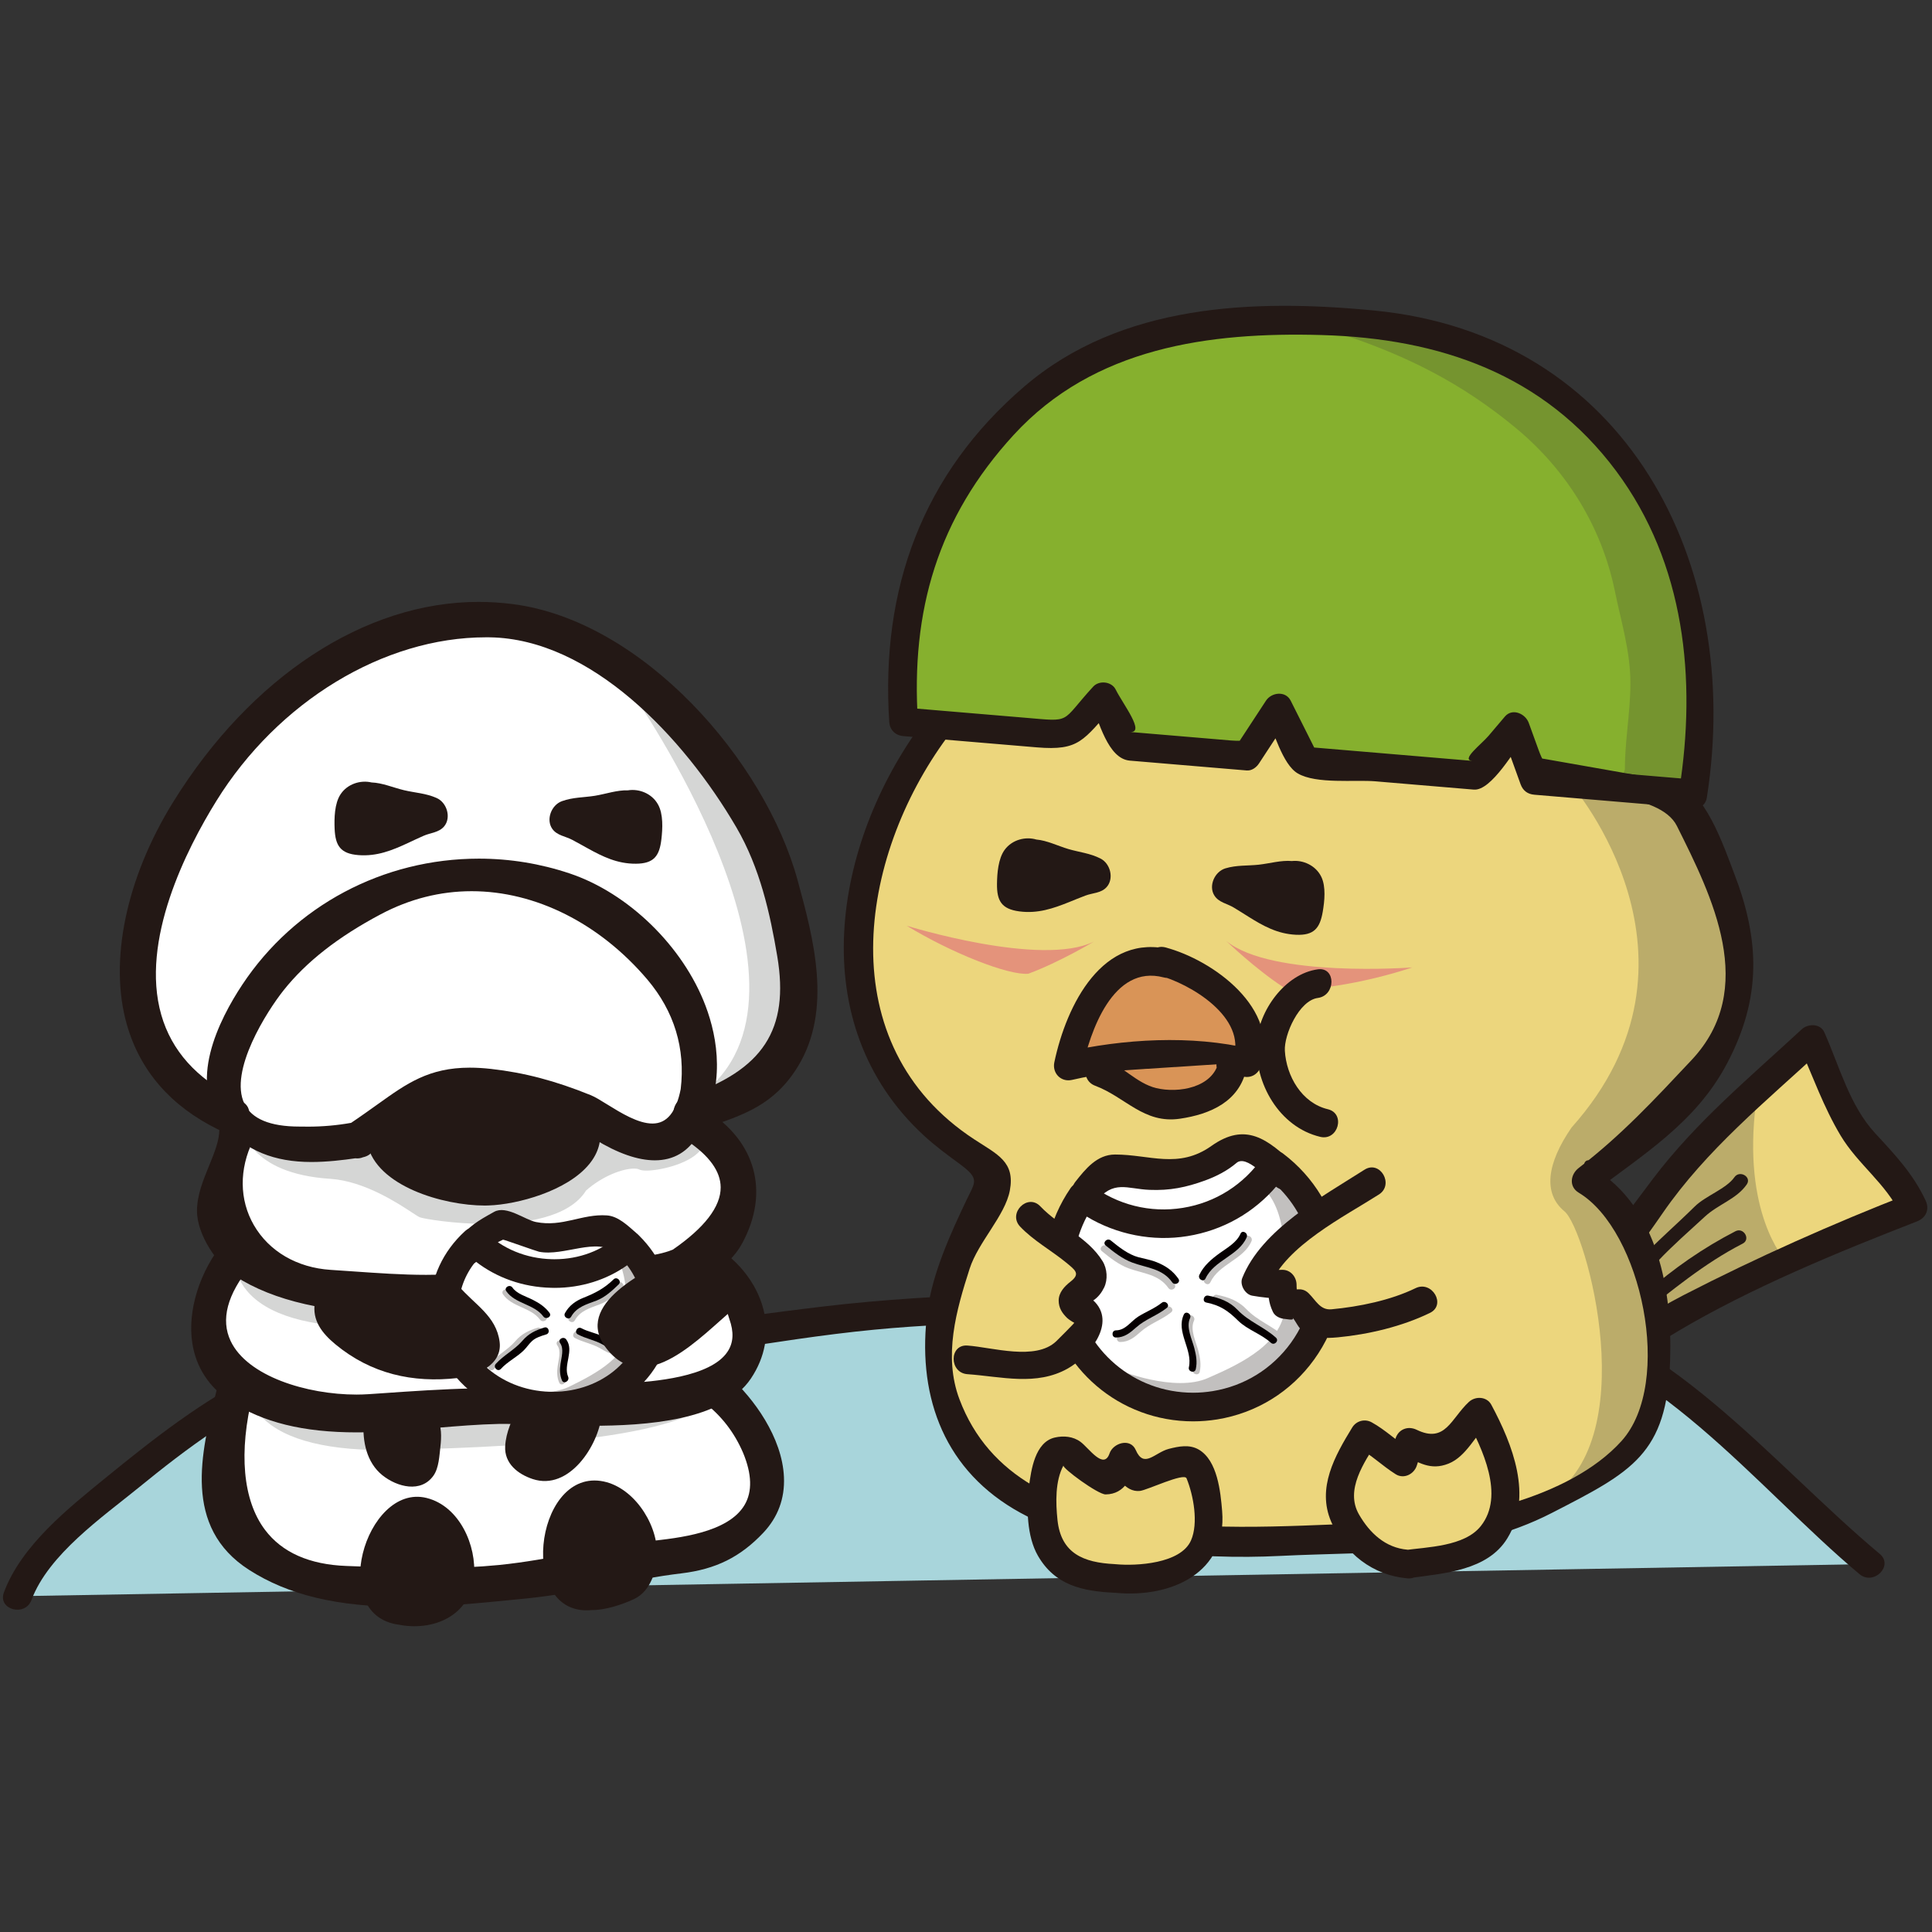 <?xml version="1.0" encoding="utf-8"?>
<!-- Generator: Adobe Illustrator 16.0.0, SVG Export Plug-In . SVG Version: 6.00 Build 0)  -->
<!DOCTYPE svg PUBLIC "-//W3C//DTD SVG 1.1//EN" "http://www.w3.org/Graphics/SVG/1.1/DTD/svg11.dtd">
<svg version="1.1" id="圖層_1" xmlns="http://www.w3.org/2000/svg" xmlns:xlink="http://www.w3.org/1999/xlink" x="0px" y="0px"
	 width="100px" height="100px" viewBox="0 0 100 100" enable-background="new 0 0 100 100" xml:space="preserve">
<rect x="0" y="0" width="100" height="100" fill="#333333" stroke="none"/>
<g>
	<g>
		<path fill="#A8D5DB" d="M0.917,82.618c0.865-3.086,12.102-11.492,15.066-11.74c2.593-0.244,5.186-0.492,7.779-0.615
			c5.558-0.123,10.743-0.369,16.177-1.48c5.433-0.99,10.374-0.99,16.054-1.113c7.904-0.369,16.054-0.988,23.834,0.617
			c5.063,0.988,12.868,9.334,16.943,12.668"/>
		<path fill="#231815" d="M1.631,82.813c0.876-2.354,3.675-4.291,5.545-5.814c2.457-2.002,5.272-4.143,8.278-5.242
			c3.967-1.447,9.584-0.742,13.764-0.945c5.419-0.26,10.654-1.471,16.036-1.988c4.957-0.479,9.972-0.375,14.944-0.619
			c6.038-0.293,12.064-0.406,18.056,0.537c7.285,1.145,12.618,8.24,17.994,12.736c0.728,0.609,1.781-0.434,1.048-1.047
			c-5.68-4.752-11.027-11.676-18.648-13.119c-5.591-1.059-11.384-0.885-17.042-0.654c-6.319,0.26-12.698,0.221-18.983,0.965
			c-5.871,0.697-11.542,1.684-17.477,1.867c-3.803,0.115-8.207-0.156-11.712,1.537c-2.88,1.393-5.491,3.447-7.96,5.459
			c-1.941,1.582-4.365,3.504-5.271,5.936C-0.131,83.319,1.302,83.704,1.631,82.813L1.631,82.813z"/>
	</g>
	<g>
		<g>
			<path fill="#ECD67D" d="M78.814,70.653l0.057-0.166c1.893-2.305,4.008-4.445,5.792-6.974c1.729-2.64,3.732-4.726,5.955-6.919
				c0.557-0.549,1.165-0.988,1.611-1.479c0.499-0.384,1.111-0.821,1.556-1.317c0.707,1.442,1.192,3.267,2.123,4.601
				c0.93,1.33,2.635,2.559,3.119,4.105c-0.22,0.109-1.051,0.381-1.384,0.543c-0.887,0.438-1.716,0.707-2.604,1.145
				c-1.329,0.652-2.771,1.361-4.264,1.959c-1.387,0.543-2.938,1.303-4.323,2.125c-0.776,0.381-1.443,0.984-2.274,1.531
				c-0.609,0.438-1.442,0.709-2.107,1.311c-0.722,0.492-1.443,0.984-2.222,1.641c-0.389,0.33-1.276,1.041-1.497,1.15"/>
		</g>
		<path fill="#BBAC6A" d="M90.894,57.05c0.754-2.235-1.446,2.307-7.457,7.263c-1.597,1.434-0.73,3.452-0.736,3.731
			c-0.007,0.646-0.117,3.049,1.133,2.369c1.246-0.684,4.858-2.641,5.616-3.336c0.76-0.695,2.927-1.881,2.927-1.881
			S90.149,62.792,90.894,57.05z"/>
		<path fill="#231815" d="M79.53,70.851c0.429-1.238,2.363-2.738,3.225-3.732c1.195-1.379,2.271-2.828,3.306-4.33
			c2.263-3.283,5.355-5.788,8.247-8.466c-0.386-0.05-0.774-0.1-1.162-0.149c0.697,1.566,1.242,3.127,2.123,4.601
			c0.898,1.501,2.354,2.482,3.119,4.105c0.148-0.363,0.295-0.727,0.442-1.089c-3.956,1.539-7.914,3.302-11.687,5.244
			c-3.309,1.707-6.116,4.146-9.165,6.236c-0.783,0.535-0.043,1.82,0.747,1.279c2.723-1.863,5.255-3.947,8.102-5.633
			c3.804-2.258,8.27-4.093,12.397-5.697c0.471-0.184,0.661-0.625,0.442-1.09c-0.651-1.379-1.571-2.352-2.601-3.465
			c-1.337-1.448-1.854-3.474-2.642-5.241c-0.203-0.455-0.846-0.445-1.164-0.149c-2.677,2.479-5.467,4.789-7.69,7.723
			c-1.547,2.045-3.027,4.109-4.71,6.051c-0.873,1.006-2.315,2.127-2.759,3.41C77.786,71.362,79.22,71.747,79.53,70.851L79.53,70.851
			z"/>
		<path fill="#231815" d="M89.771,60.935c-0.411,0.592-1.497,0.965-2.051,1.513c-0.955,0.944-1.972,1.813-2.892,2.796
			c-1.639,1.75-3.389,3.557-4.846,5.455c-0.29,0.379,0.354,0.75,0.641,0.375c1.551-2.021,3.444-3.934,5.187-5.796
			c0.764-0.813,1.614-1.55,2.435-2.307c0.695-0.642,1.639-0.905,2.165-1.662C90.684,60.915,90.042,60.544,89.771,60.935
			L89.771,60.935z"/>
		<path fill="#231815" d="M89.828,63.728c-1.665,0.857-3.197,1.922-4.604,3.16c-0.764,0.67-1.602,1.244-2.353,1.932
			c-0.749,0.689-1.434,1.563-2.223,2.195c-0.373,0.297,0.154,0.818,0.523,0.523c1.263-1.01,2.297-2.33,3.598-3.352
			c1.767-1.387,3.426-2.786,5.434-3.818C90.627,64.149,90.253,63.509,89.828,63.728L89.828,63.728z"/>
	</g>
	<path id="身-上色_70_" fill="#ECD67D" d="M49.258,36.368c0,0-2.825,4.781-3.408,6.775c-0.584,1.995-1.638,7.81-0.843,9.99
		c0.793,2.182,6.403,7.303,6.18,7.748c-0.223,0.445-1.865,4.49-1.92,5.137s-2.378,9.465,3.681,11.465
		c6.061,1.998,11.175,1.963,12.098,2.043c0.923,0.076,11.291-0.537,12.915-1.051c1.623-0.514,7.147-3.209,7.242-4.316
		c0.094-1.105,1.916-9.504-3.172-13.094c0,0,6.719-4.73,7.214-7.292c0.494-2.561,1.076-7.265-2.364-12.752
		c-4.425-4.829-5.318-4.161-10.562-5.904c-5.245-1.744-20.365-3.204-23.258-1.961C50.166,34.399,49.258,36.368,49.258,36.368z"/>
	<path fill="#BBAC6A" d="M81.351,40.637c0,0,7.793,8.994-0.008,17.724c-1.271,1.845-1.496,3.406-0.366,4.338
		s4.216,12.059-1.016,14.967c0,0,10.002-2.498,4.938-14.078c-2.143-2.971-2.28-2.734-2.28-2.734s13.282-9.028,4.105-19.629
		C83.637,41.08,81.351,40.637,81.351,40.637z"/>
	<g id="頭_293_">
		<path fill="#86B02E" d="M87.63,41.084c0.039-0.462,0.163-0.822,0.202-1.284c0.748-4.492,0.102-8.915-1.964-13.085
			c-2.135-4.456-5.839-7.927-10.751-9.179c-2.186-0.556-4.483-0.843-6.707-0.936c-2.315-0.104-4.738-0.03-6.999,0.338
			c-5.193,0.957-9.449,4.036-12.155,8.548c-1.186,1.945-2.119,4.189-2.406,6.49c-0.333,1.738-0.21,3.607-0.081,5.384l8.49,0.715
			l1.842-2.013l1.273,2.556l6.152,0.519l1.636-2.497l1.38,2.751l8.736,0.736l2.133-2.515l1.005,2.78L87.63,41.084z"/>
	</g>
	<path fill="#75942F" d="M72.289,18.193c3.558,0.944,6.556,2.99,9.187,5.57c2.175,2.132,2.934,5.007,3.631,7.862
		c0.734,3.002,0.255,5.626,0.35,8.642c0.343-0.29,0.685-0.578,1.027-0.869c-0.038-0.003-0.079-0.007-0.118-0.01
		c-1.224-0.103-1.384,1.794-0.16,1.898c0.039,0.002,0.079,0.006,0.119,0.01c0.472,0.039,1.044-0.349,1.027-0.87
		c-0.101-3.222,0.433-5.955-0.375-9.15c-0.712-2.832-1.453-5.327-3.169-7.745c-2.45-3.449-6.851-6.062-10.86-7.125
		C71.771,16.093,71.104,17.877,72.289,18.193L72.289,18.193z"/>
	<path fill="#75942F" d="M69.395,17.281c3.402,1.121,6.239,2.537,9.042,4.854c2.625,2.167,4.456,5.104,5.146,8.448
		c0.328,1.608,0.803,3.106,0.807,4.769c0.002,1.609-0.332,3.185-0.281,4.8c0.257-0.215,0.512-0.433,0.771-0.649
		c-0.041-0.003-0.079-0.008-0.118-0.01c-0.918-0.077-1.039,1.345-0.121,1.421c0.039,0.002,0.079,0.007,0.119,0.01
		c0.354,0.031,0.782-0.26,0.771-0.651c-0.05-1.612,0.186-3.194,0.281-4.801c0.104-1.746-0.431-3.469-0.827-5.149
		c-0.687-2.906-1.963-5.58-4.014-7.783c-3.072-3.296-6.922-4.975-11.108-6.351C68.986,15.899,68.52,16.995,69.395,17.281
		L69.395,17.281z"/>
	<path fill="#231815" d="M88.346,41.281c1.91-12.149-4.184-23.955-17.244-25.211c-6.231-0.601-13.085-0.348-18.084,3.936
		c-5.286,4.527-7.439,10.498-6.991,17.355c0.029,0.431,0.319,0.707,0.743,0.741c2.295,0.193,4.592,0.387,6.889,0.581
		c2.233,0.188,2.394-0.375,3.969-2.095c-0.388-0.051-0.776-0.1-1.164-0.15c0.43,0.863,0.86,2.834,2.015,2.932
		c2.017,0.17,4.033,0.34,6.05,0.509c0.264,0.023,0.504-0.16,0.639-0.367c0.546-0.832,1.092-1.665,1.636-2.497
		c-0.425,0-0.853,0-1.279,0c0.4,0.799,0.844,2.547,1.646,3.017c0.962,0.564,2.956,0.319,4.019,0.409
		c1.697,0.143,3.395,0.286,5.093,0.429c0.923,0.079,2.148-2.134,2.655-2.732c-0.412-0.108-0.825-0.218-1.237-0.327
		c0.335,0.927,0.67,1.854,1.004,2.78c0.122,0.335,0.362,0.515,0.716,0.544c2.737,0.231,5.476,0.461,8.213,0.692
		c0.953,0.081,0.944-1.402,0-1.482c-1.954-0.164-3.911-0.329-5.865-0.494c-0.755-0.063-1.512-0.126-2.266-0.19
		c0.853,0.072,0.533,0.265,0.13-0.853c-0.168-0.463-0.336-0.927-0.504-1.39c-0.172-0.478-0.849-0.787-1.238-0.327
		c-0.28,0.33-0.559,0.66-0.839,0.99c-0.382,0.452-1.456,1.25-0.849,1.301c-1.428-0.121-2.857-0.241-4.288-0.362
		c-1.356-0.114-2.714-0.229-4.069-0.343c-0.392-0.057-0.305,0.006,0.264,0.189c-0.155-0.31-0.311-0.621-0.466-0.931
		c-0.28-0.556-0.559-1.112-0.838-1.668c-0.263-0.525-0.994-0.435-1.279,0c-0.515,0.787-1.029,1.573-1.544,2.357
		c0.299-0.456,0.606-0.223-0.283-0.298c-0.631-0.054-1.26-0.106-1.89-0.16c-1.109-0.093-2.218-0.187-3.328-0.28
		c0.824,0.069-0.356-1.437-0.735-2.197c-0.209-0.419-0.854-0.487-1.163-0.15c-1.731,1.89-1.056,1.818-3.521,1.611
		c-2.097-0.177-4.194-0.354-6.289-0.53c0.247,0.248,0.493,0.494,0.739,0.741c-0.375-5.747,1.021-10.559,4.955-14.85
		c4.161-4.536,10.12-5.333,15.946-5.169c6.106,0.173,11.504,2.029,15.233,7.031c3.573,4.796,4.172,10.795,3.271,16.515
		C86.769,41.822,88.197,42.223,88.346,41.281z"/>
	<path fill="#231815" d="M47.756,37.402c-4.638,6.276-6.216,15.585,0.06,21.369c0.623,0.574,1.188,0.98,1.868,1.482
		c1.042,0.771,0.795,0.912,0.347,1.852c-0.832,1.746-1.764,3.799-2.02,5.715c-0.56,4.211,0.708,8.039,4.446,10.275
		c3.697,2.213,9.601,2.652,13.796,2.439c4.89-0.244,9.611,0.072,14.081-2.23c4.139-2.127,5.948-3.033,6.11-7.859
		c0.122-3.582-0.598-7.957-3.979-9.992c0,0.426,0,0.854,0,1.28c2.574-1.977,5.297-3.61,6.92-6.676
		c1.816-3.429,1.702-6.428,0.355-9.901c-0.483-1.249-1.527-4.419-3.161-4.707c-2.221-0.39-4.444-0.782-6.666-1.173
		c-0.933-0.164-1.333,1.264-0.394,1.43c2.1,0.369,6.391,0.27,7.277,2.045c1.829,3.66,4.22,8.435,0.758,12.118
		c-1.922,2.045-3.62,3.881-5.839,5.584c-0.43,0.33-0.521,0.967,0,1.28c3.254,1.957,4.928,9.845,2.215,12.853
		c-2.707,2.998-8.334,4.158-12.111,4.225c-6.984,0.121-19.093,1.771-22.159-6.389c-0.841-2.236-0.163-4.607,0.529-6.755
		c0.446-1.384,1.833-2.738,2.081-4.048c0.278-1.49-0.639-1.858-1.84-2.645c-7.479-4.894-6.018-14.568-1.397-20.824
		C49.604,37.38,48.316,36.643,47.756,37.402L47.756,37.402z"/>
	<g>
		<g>
			<path fill="#D99457" d="M60.429,49.876l-0.045-0.011c-0.27-0.068-0.483-0.168-0.753-0.236c-0.37-0.044-0.741,0.102-1.056,0.214
				c-0.798,0.326-1.336,0.957-1.796,1.651c-0.383,0.574-0.729,1.204-0.986,1.855c-0.124,0.303-0.203,0.617-0.281,0.933
				c-0.067,0.269-0.202,0.617-0.225,0.898c0.438-0.035,0.842-0.314,1.279-0.349c0.394-0.046,0.821-0.035,1.203-0.035
				c0.821-0.033,1.605-0.124,2.426-0.159c0.764,0,1.572,0.012,2.371,0.066c0.649,0.066,1.357,0.1,1.977,0.303
				c0.313-0.494,0.09-1.314-0.07-1.831c-0.247-0.729-0.774-1.291-1.313-1.808c-0.507-0.459-0.967-0.717-1.572-0.965
				c-0.259-0.111-0.462-0.258-0.709-0.416c-0.214-0.101-0.482-0.167-0.753-0.235l0.046,0.012"/>
			<path fill="#231815" d="M60.625,49.163c-3.548-0.931-5.427,2.851-6.053,5.821c-0.117,0.563,0.342,1.041,0.912,0.912
				c2.746-0.629,6.082-0.838,8.861-0.174c0.412,0.098,0.778-0.126,0.912-0.518c1.012-2.979-2.444-5.505-4.937-6.166
				c-0.13,0.476-0.263,0.952-0.394,1.429c0.017,0.004,0.03,0.007,0.047,0.011c0.926,0.236,1.319-1.194,0.393-1.429
				c-0.016-0.005-0.03-0.008-0.046-0.012c-0.927-0.235-1.317,1.184-0.394,1.429c1.696,0.449,4.63,2.2,3.902,4.342
				c0.303-0.172,0.606-0.345,0.911-0.517c-3.068-0.734-6.612-0.521-9.651,0.173c0.304,0.305,0.607,0.608,0.911,0.912
				c0.418-1.981,1.602-5.476,4.23-4.786C61.156,50.834,61.549,49.405,60.625,49.163L60.625,49.163z"/>
		</g>
		<g>
			<path fill="#D99457" d="M56.882,55.483c0.54,0.135,0.967,0.526,1.417,0.828c0.594,0.484,1.325,0.81,2.123,0.865
				c0.785,0.102,1.438-0.215,2.178-0.506c0.384-0.192,0.753-0.338,0.943-0.721c0.113-0.258,0.224-0.516,0.247-0.797
				c-0.047-0.012-0.09-0.021-0.09-0.021c0.011-0.045,0.011-0.045,0.022-0.091"/>
			<path fill="#231815" d="M56.685,56.198c1.566,0.584,2.521,1.984,4.392,1.706c1.589-0.235,3.063-0.895,3.43-2.554
				c0.083-0.385-0.111-0.813-0.52-0.912c-0.029-0.007-0.059-0.014-0.09-0.021c0.173,0.305,0.346,0.607,0.519,0.911
				c0.007-0.029,0.014-0.06,0.021-0.089c0.232-0.928-1.196-1.321-1.428-0.395c-0.007,0.029-0.016,0.061-0.023,0.09
				c-0.097,0.382,0.118,0.814,0.518,0.912c0.029,0.006,0.06,0.014,0.091,0.021c-0.173-0.305-0.346-0.608-0.519-0.912
				c-0.295,1.34-2.075,1.643-3.229,1.365c-1.021-0.246-1.777-1.184-2.767-1.553C56.183,54.434,55.799,55.866,56.685,56.198
				L56.685,56.198z"/>
		</g>
		<path fill="#E4937B" d="M46.932,47.916c0,0,6.974,2.168,9.691,0.818c0,0-1.763,1.06-3.395,1.666
			C52.198,50.498,49.23,49.318,46.932,47.916z"/>
		<path fill="#E4937B" d="M73.1,50.073c0,0-7.283,0.555-9.629-1.369c0,0,1.48,1.427,2.937,2.381
			C67.39,51.411,70.546,50.925,73.1,50.073z"/>
		<g>
			<path fill="#231815" d="M55.339,46.691c-0.822,0.329-1.625,0.61-2.581,0.482c-0.921-0.122-1.164-0.549-1.154-1.425
				c0.007-0.545,0.062-1.301,0.396-1.76c0.39-0.533,1.086-0.698,1.639-0.534c0.564,0.051,1.106,0.327,1.659,0.492
				c0.555,0.164,1.118,0.214,1.662,0.491c0.526,0.268,0.709,1.056,0.313,1.486c-0.287,0.311-0.716,0.291-1.093,0.433
				C55.895,46.463,55.614,46.58,55.339,46.691z"/>
		</g>
		<g>
			<path fill="#231815" d="M64.624,47.451c0.75,0.469,1.492,0.887,2.454,0.932c0.928,0.043,1.242-0.334,1.388-1.198
				c0.091-0.538,0.172-1.291-0.076-1.802c-0.289-0.593-0.946-0.878-1.519-0.816c-0.563-0.049-1.146,0.126-1.722,0.19
				c-0.571,0.062-1.137,0.013-1.719,0.188c-0.567,0.171-0.887,0.915-0.574,1.407c0.227,0.359,0.654,0.414,0.999,0.621
				C64.118,47.129,64.371,47.294,64.624,47.451z"/>
		</g>
	</g>
	<g>
		<path fill="#ECD67D" d="M57.69,81.7c-1.611-0.061-2.916-0.246-3.505-1.984c-0.419-1.137-0.449-5.986,1.609-4.271
			c1.025,0.896,1.729,2.131,2.352-0.02c0.654,1.816,1.41,0.703,2.545,0.285c1.363-0.471,1.427,0.486,1.693,1.686
			c0.466,2.316,0.071,3.531-2.402,4.131c-0.675,0.164-1.496,0.314-2.22,0.18"/>
		<path fill="#231815" d="M57.69,80.958c-1.605-0.078-2.773-0.549-2.955-2.287c-0.093-0.891-0.125-2.01,0.309-2.818
			c-0.071,0.135,1.782,1.5,2.182,1.498c1.011-0.012,1.351-0.895,1.635-1.729c-0.452,0.059-0.902,0.117-1.354,0.176
			c0.242,0.563,0.719,1.453,1.492,1.373c0.371-0.037,2.29-0.963,2.417-0.652c0.359,0.883,0.623,2.318,0.23,3.213
			c-0.531,1.211-2.843,1.33-3.884,1.232c-0.95-0.088-0.942,1.396,0,1.482c2.876,0.268,5.762-1.049,5.496-4.23
			c-0.083-0.994-0.237-2.615-1.208-3.184c-0.488-0.285-1.046-0.168-1.557-0.037c-0.727,0.191-1.283,1.039-1.708,0.055
			c-0.278-0.639-1.17-0.361-1.354,0.176c-0.301,0.883-1.073-0.279-1.501-0.594c-0.385-0.287-0.882-0.328-1.333-0.225
			c-1.027,0.236-1.229,1.689-1.336,2.527c-0.138,1.104-0.114,2.596,0.462,3.592c0.885,1.533,2.302,1.834,3.967,1.916
			C58.646,82.489,58.642,81.005,57.69,80.958L57.69,80.958z"/>
	</g>
	<g>
		<path fill="#ECD67D" d="M72.854,80.954c-1.427,0.002-2.867-1.297-3.316-2.574c-0.547-1.594,0.301-2.822,1.092-4.119
			c0.717,0.307,1.275,1.035,1.988,1.408c0.093-0.367,0.241-0.664,0.334-1.029c0.779,0.314,1.106,0.838,1.825,0.402
			c0.717-0.436,1.114-1.455,1.776-1.957c1.505,2.73,2.441,6.324-0.995,7.395C75.235,80.628,72.854,80.954,72.854,80.954z"/>
		<path fill="#231815" d="M72.854,80.212c-1.149-0.098-1.96-0.865-2.512-1.822c-0.74-1.283,0.279-2.699,0.927-3.756
			c-0.338,0.088-0.677,0.176-1.014,0.266c0.714,0.396,1.296,0.973,1.986,1.406c0.424,0.266,0.946-0.002,1.09-0.441
			c0.111-0.342,0.223-0.686,0.335-1.027c-0.363,0.148-0.728,0.297-1.089,0.443c0.85,0.412,1.451,0.852,2.396,0.477
			c0.933-0.369,1.406-1.5,2.103-2.146c-0.387-0.051-0.774-0.1-1.162-0.15c0.806,1.504,1.989,3.951,0.731,5.529
			c-0.843,1.059-2.761,1.08-3.989,1.25c-0.941,0.129-0.539,1.559,0.396,1.428c1.714-0.236,3.944-0.385,4.962-2.037
			c1.346-2.186,0.277-4.865-0.822-6.92c-0.231-0.434-0.825-0.461-1.163-0.148c-0.925,0.857-1.214,2.164-2.703,1.441
			c-0.442-0.215-0.932-0.037-1.09,0.441c-0.111,0.342-0.223,0.684-0.333,1.025c0.361-0.148,0.726-0.295,1.087-0.441
			c-0.695-0.439-1.267-1.01-1.986-1.408c-0.36-0.201-0.8-0.084-1.014,0.266c-0.897,1.467-1.838,3.123-1.091,4.869
			c0.707,1.652,2.157,2.783,3.955,2.939C73.807,81.776,73.798,80.294,72.854,80.212z"/>
	</g>
	<g>
		<path fill="#ECD67D" d="M68.211,50.913c-0.928-0.016-1.919,1.449-2.237,2.29c-0.479,1.262-0.111,2.78,0.795,3.785
			c0.457,0.473,1.088,1.084,1.764,1.141"/>
		<path fill="#231815" d="M68.211,50.172c-1.693,0.228-3.073,2.148-3.166,3.813c-0.116,2.082,1.164,4.35,3.29,4.858
			c0.93,0.223,1.323-1.207,0.395-1.429c-1.354-0.324-2.151-1.722-2.226-3.027c-0.047-0.834,0.741-2.604,1.707-2.733
			C69.145,51.528,69.156,50.045,68.211,50.172L68.211,50.172z"/>
	</g>
	<path fill="#FFFFFF" d="M57.763,60.938c0,0-2.316,0.741-0.673,1.343c1.645,0.603,1.112,0.881,3.033,0.718
		c1.922-0.162,5.164-0.486,5.257-1.25s0.37-1.689,0-1.76C65.009,59.92,57.763,60.938,57.763,60.938z"/>
	<path fill="#FFFFFF" d="M61.343,63.25c-1.961,0.319-3.858-0.219-5.323-1.33c-0.978,1.427-1.434,3.212-1.135,5.05
		c0.617,3.801,4.196,6.383,7.997,5.768c3.801-0.617,6.381-4.199,5.766-7.998c-0.3-1.841-1.296-3.391-2.674-4.435
		C64.933,61.823,63.304,62.933,61.343,63.25z"/>
	<path fill="#C2C0BF" d="M57.856,70.896c0,0,2.954,1.221,4.699,0.416c1.774-0.77,3.908-1.822,3.968-3.783
		c-0.124-1.371,0.374-4.512-1.11-6.014c0.583-0.854,1.482-0.9,1.734-0.33c0.253,0.57,1.164,5.189,1.164,5.867
		c0,0.68-0.206,3.426-1.06,3.844c-0.853,0.416-4.694,2.387-5.629,2.189C60.688,72.886,57.856,70.896,57.856,70.896z"/>
	<path fill="#231815" d="M61.758,73.569c-3.797,0-6.996-2.725-7.605-6.48c-0.317-1.957,0.128-3.941,1.256-5.587
		c0.113-0.167,0.292-0.28,0.492-0.313c0.2-0.029,0.405,0.02,0.566,0.141c1.362,1.035,3.072,1.463,4.757,1.189
		c1.694-0.273,3.164-1.209,4.139-2.631c0.115-0.168,0.293-0.281,0.492-0.314c0.2-0.029,0.405,0.019,0.566,0.142
		c1.589,1.204,2.639,2.946,2.957,4.905c0.329,2.033-0.152,4.074-1.356,5.744c-1.203,1.672-2.988,2.773-5.021,3.104
		C62.589,73.534,62.17,73.569,61.758,73.569z M56.25,62.97c-0.626,1.191-0.851,2.544-0.634,3.883
		c0.493,3.033,3.074,5.234,6.142,5.234c0.334,0,0.672-0.029,1.006-0.082c1.642-0.266,3.082-1.156,4.057-2.506
		c0.973-1.352,1.361-2.998,1.095-4.642c-0.218-1.338-0.857-2.551-1.827-3.482c-1.184,1.396-2.801,2.312-4.627,2.606
		C59.671,64.272,57.802,63.904,56.25,62.97z"/>
	<g>
		<path fill="#ECD67D" d="M70.998,61.185c-1.376,0.875-5.477,3.535-5.985,5.164c0.486,0.105,0.918,0.14,1.354,0.115
			c0.092,0.381-0.129,0.795,0.157,1.064c0.174,0.139,0.574-0.197,0.688-0.064c0.118,0.074,0.225,0.268,0.344,0.34
			c0.349,0.277,0.082,0.502,0.626,0.672c0.968,0.268,4.677-0.73,5.456-1.16"/>
		<path fill="#231815" d="M70.624,60.545c-2.175,1.389-5.322,3.091-6.326,5.608c-0.14,0.35,0.15,0.848,0.519,0.912
			c0.523,0.09,1.015,0.145,1.55,0.141c-0.247-0.248-0.494-0.494-0.741-0.742c0.028,0.574,0.014,0.922,0.259,1.439
			c0.114,0.24,0.392,0.352,0.64,0.367c0.11,0.006,0.57,0.119,0.336-0.113c0.236,0.234,0.328,0.602,0.62,0.77
			c0.595,0.344,1.086,0.355,1.765,0.293c1.586-0.15,3.33-0.563,4.767-1.264c0.859-0.418,0.107-1.697-0.748-1.279
			c-1.292,0.629-2.923,0.959-4.346,1.092c-0.586,0.055-0.807-0.457-1.182-0.828c-0.378-0.373-0.774-0.123-1.212-0.152
			c0.212,0.123,0.427,0.246,0.64,0.367c-0.036-0.23-0.055-0.459-0.056-0.691c-0.02-0.398-0.324-0.745-0.741-0.74
			c-0.389,0.024-0.775-0.007-1.156-0.088c0.172,0.305,0.345,0.607,0.518,0.912c0.822-2.064,3.86-3.584,5.644-4.724
			C72.176,61.312,71.433,60.029,70.624,60.545L70.624,60.545z"/>
	</g>
	<g>
		<path fill="#ECD67D" d="M53.325,62.964c0.788,0.936,3.871,2.324,3.09,3.498c-0.148,0.299-0.847,0.486-0.878,0.854
			c-0.035,0.432,0.641,0.49,0.801,0.813c0.193,0.635-0.674,1.367-1.145,1.822c-1.217,1.199-3.392,0.521-5.12,0.438"/>
		<path fill="#231815" d="M52.802,63.489c0.693,0.731,1.607,1.227,2.381,1.861c0.482,0.397,0.75,0.58,0.226,0.988
			c-0.304,0.236-0.612,0.559-0.612,0.977c0,0.381,0.179,0.652,0.438,0.904c0.113,0.096,0.235,0.178,0.369,0.248
			c0.017,0.01-0.842,0.869-0.936,0.959c-1.069,1.018-3.301,0.311-4.595,0.219c-0.954-0.066-0.947,1.416,0,1.482
			c1.762,0.125,3.567,0.625,5.195-0.293c1.063-0.598,2.461-2.248,1.446-3.398c-0.372-0.42-0.343,0.02-0.119-0.129
			c0.251-0.17,0.426-0.4,0.557-0.67c0.196-0.409,0.158-0.97-0.082-1.358c-0.779-1.265-2.228-1.79-3.222-2.839
			C53.19,61.747,52.145,62.796,52.802,63.489L52.802,63.489z"/>
	</g>
	<path fill="#231815" d="M56.711,62.216c0.921-1.168,1.612-0.676,2.787-0.629c1.061,0.043,1.889-0.126,2.884-0.488
		c0.582-0.213,1.149-0.505,1.623-0.909c0.51-0.436,1.593,0.799,1.985,1.181c0.687,0.666,1.735-0.382,1.049-1.048
		c-1.426-1.382-2.568-2.263-4.34-1.007c-1.705,1.206-3.188,0.442-4.983,0.442c-0.933,0-1.529,0.745-2.053,1.409
		C55.079,61.909,56.119,62.966,56.711,62.216L56.711,62.216z"/>
	<path fill="#231815" d="M82.059,60.375c0.016,0.017,0.03,0.03,0.047,0.046c0.169,0.17,0.431-0.092,0.261-0.262
		c-0.016-0.015-0.03-0.029-0.046-0.046C82.151,59.944,81.889,60.206,82.059,60.375L82.059,60.375z"/>
	<g>
		<g>
			<g>
				<path fill="#FFFFFF" d="M17.546,82.308c-2.949-0.426-4.892-1.566-5.796-3.391c-1.648-3.314,0.703-7.65,0.804-7.832
					c0.243-0.313,0.995-0.699,4.883-0.699c5.75,0,15.188,0.852,18.742,1.17l0.581,0.051l0.041,0.035
					c1.951,1.584,2.97,3.143,3.03,4.641c0.074,1.814-1.274,3.102-2,3.795c-0.137,0.129-0.252,0.238-0.334,0.334
					c-0.932,1.031-12.357,1.902-19.04,1.902C18.457,82.313,17.843,82.313,17.546,82.308z"/>
				<path fill="#FFFFFF" d="M12.709,71.171c0,0-5.238,9.496,4.837,10.959c7.275,0.086,18.976-0.908,19.818-1.84
					c0.84-0.93,5.077-3.84-0.675-8.51C32.119,71.368,13.886,69.671,12.709,71.171z"/>
				<path fill="#D5D6D5" d="M19.852,75.056c-3.254,0-5.432-0.643-6.477-1.906c-0.768-0.932-0.601-1.85-0.592-1.887l0.043-0.223
					l0.206,0.094c1.541,0.713,4.31,1.074,8.232,1.074c3.403,0,6.819-0.271,8.655-0.418c0.675-0.055,1.135-0.09,1.301-0.09h0.001
					c0.333,0,1.019-0.074,1.813-0.156c1.113-0.119,2.499-0.266,3.378-0.266c0.708,0,0.896,0.098,0.986,0.189l0.053,0.055
					l0.025,0.148c-0.815,2.646-9.075,3.189-17.046,3.379C20.233,75.054,20.041,75.056,19.852,75.056z"/>
				<path fill="#D5D6D5" d="M12.957,71.296c0,0-0.731,3.76,7.469,3.578c7.729-0.186,16.105-0.742,16.873-3.211
					c0.024-0.572-5.09,0.227-6.069,0.215C30.252,71.87,17.399,73.349,12.957,71.296z"/>
				<path fill="#FFFFFF" d="M18.184,73.358c-0.851,0-1.605-0.014-2.223-0.043c-3.154-0.898-4.934-2.207-5.332-3.898
					c-0.558-2.373,1.811-4.574,1.912-4.667c0.157-0.536,2.838-0.843,7.923-0.843h0c5.347,0,12.777,0.41,15.457,1.072
					c2.324,1.379,3.397,2.738,3.237,4.057c-0.271,2.254-3.959,3.418-3.995,3.434C33.326,72.81,23.559,73.358,18.184,73.358
					L18.184,73.358z"/>
				<path fill="#FFFFFF" d="M12.662,64.883c0,0-6.084,5.563,3.307,8.255c4.659,0.219,17.144-0.469,19.141-0.84
					c1.045-0.324,7.71-2.992,0.769-7.147C31.409,64.048,13.108,63.56,12.662,64.883z"/>
				<path fill="#D5D6D5" d="M19.243,68.702c-3.254,0-5.435-0.643-6.478-1.91c-0.768-0.932-0.602-1.846-0.595-1.885l0.044-0.223
					l0.208,0.096c1.54,0.712,4.308,1.072,8.228,1.072c3.4,0,6.816-0.271,8.651-0.418c0.677-0.053,1.141-0.091,1.31-0.091h0
					c0.33,0,1.015-0.07,1.805-0.153c1.115-0.119,2.503-0.268,3.385-0.268c0.709,0,0.897,0.096,0.988,0.191l0.052,0.055l0.027,0.146
					c-0.818,2.646-9.076,3.189-17.047,3.381C19.622,68.698,19.431,68.702,19.243,68.702z"/>
				<path fill="#D5D6D5" d="M12.346,64.941c0,0-0.73,3.761,7.47,3.577c7.727-0.186,16.105-0.742,16.874-3.211
					c0.022-0.572-5.091,0.225-6.07,0.215C29.643,65.512,16.79,66.993,12.346,64.941z"/>
				<path fill="#FFFFFF" d="M23.906,66.938c-5.24,0-9.04-0.586-10.99-1.686c-2.129-1.201-1.666-3.216-1.417-4.297
					c0.034-0.153,0.067-0.292,0.087-0.412c0.175-0.966,0-3.453-0.001-3.479c-0.006-0.149,0.049-0.286,0.159-0.396
					c0.259-0.27,0.955-0.627,3.992-0.627c4.648,0,12.226,0.844,16.293,1.299c1.212,0.135,2.117,0.236,2.546,0.271
					c2.835,0.226,3.439,2.409,3.657,4.518c-0.181,3.41-4.017,3.889-9.327,4.549l-1.384,0.174
					C26.253,66.909,25.042,66.938,23.906,66.938L23.906,66.938z"/>
				<path fill="#FFFFFF" d="M11.763,57.054c0,0,0.18,2.523,0,3.521c-0.18,1-1.054,3.228,1.241,4.524
					c2.294,1.295,7.325,1.894,14.496,1.577c5.876-0.758,10.368-1.013,10.556-4.529c-0.224-2.18-0.863-4.149-3.491-4.359
					C31.934,57.578,11.685,54.896,11.763,57.054z"/>
				<path fill="#D5D6D5" d="M25.241,63.353c-1.765,0-3.324-0.274-3.5-0.343c-0.075-0.028-0.182-0.097-0.418-0.252
					c-0.737-0.485-2.461-1.618-4.208-1.741c-4.286-0.269-4.572-2.643-4.582-2.744l-0.013-0.124l0.116-0.054
					c4.441-2.064,8.79-3.111,12.927-3.111c6.706,0,10.803,2.839,10.94,3.781c0.031,0.299-0.067,0.572-0.291,0.82
					c-0.634,0.701-2.127,1.006-2.75,1.006l0,0c-0.179,0-0.307-0.022-0.392-0.064c-0.031-0.016-0.105-0.041-0.256-0.041
					c-0.593,0-1.634,0.389-2.478,1.133C29.453,63.044,27.075,63.353,25.241,63.353z"/>
				<path fill="#D5D6D5" d="M12.709,58.255c0,0,0.231,2.32,4.417,2.584c2.239,0.158,4.383,1.893,4.677,2.004
					c0.294,0.113,6.805,1.219,8.415-1.36c1.134-0.998,2.512-1.323,2.929-1.115s3.31-0.317,3.177-1.577
					C36.142,57.526,26.982,51.624,12.709,58.255z"/>
				<g>
					<path fill="#231815" d="M25.099,61.55c-1.024,0-1.997-0.305-3.794-0.986c-0.969-0.454-1.516-1.035-1.64-1.731
						c-0.193-1.081,0.712-2.015,0.75-2.054c0.569-0.78,2.366-1.297,4.56-1.297c0.972,0,1.974,0.098,2.978,0.29
						c1.235,0.234,2.004,0.644,2.352,1.247c0.407,0.705,0.128,1.498-0.074,2.076c-0.056,0.16-0.107,0.305-0.137,0.428
						c-0.199,0.854-0.81,1.031-2.146,1.421c-0.261,0.075-0.552,0.16-0.878,0.261C26.293,61.442,25.685,61.55,25.099,61.55
						L25.099,61.55z"/>
					<path fill="#231815" d="M20.542,56.903c0,0-2.094,2.123,0.826,3.494c2.703,1.025,3.663,1.248,5.649,0.637
						c1.988-0.612,2.692-0.652,2.903-1.553s1.529-2.863-2-3.537C24.393,55.271,21.303,55.866,20.542,56.903z"/>
					<path fill="#FFFFFF" d="M16.002,59.463c-0.8,0-1.353-0.136-1.503-0.179c-0.694-0.215-2.306-1.172-5.438-3.103
						c-7.339-11.237,7.27-21.483,7.417-21.585c0.46-0.334,5.198-2.905,7.748-2.905c0.121,0,0.237,0.006,0.349,0.018
						c12.721,1.675,15.426,12.349,16.727,17.48c0.54,2.132,0.33,3.976-0.625,5.476c-1.221,1.922-3.344,2.709-3.991,2.834
						c-0.348,0.068-0.785,0.381-1.247,0.713c-0.628,0.451-1.341,0.961-2.148,1.122l-0.061,0.012l-0.056-0.027
						c-1.494-0.776-4.051-1.878-6.746-2.646c-0.729-0.227-1.402-0.338-2.061-0.338c-1.708,0-3.081,0.752-4.616,1.878
						C18.492,59.245,17.017,59.463,16.002,59.463z"/>
					<path fill="#FFFFFF" d="M16.581,34.743c0,0-14.697,10.121-7.425,21.288c2.852,1.758,4.692,2.865,5.391,3.084
						c0.79,0.217,3.224,0.492,5.099-1.045c1.975-1.449,3.906-2.478,6.831-1.567c2.948,0.841,5.505,1.997,6.78,2.657
						c1.383-0.275,2.525-1.666,3.397-1.836c0.873-0.167,6.016-2.014,4.477-8.09c-1.542-6.08-4.432-15.748-16.572-17.346
						C22.11,31.63,16.969,34.46,16.581,34.743z"/>
					<path fill="#D5D6D5" d="M36.545,56.454c6.698-5.55-3.763-20.495-3.871-20.645l-0.299-0.421l0.496,0.149
						c4.152,1.247,6.252,6.889,8.105,11.867c0.793,2.004,0.826,3.838,0.1,5.451c-1.242,2.752-4.23,3.859-4.356,3.903L36.545,56.454z
						"/>
					<path fill="#D5D6D5" d="M32.82,35.708c0,0,10.742,15.162,3.839,20.884c0,0,6.791-2.454,4.15-9.127
						C38.878,42.278,36.835,36.914,32.82,35.708z"/>
					<path fill="#231815" d="M35.703,58.59c-0.417,0-0.762-0.32-0.838-0.778c-0.066-0.404,0.103-0.892,0.629-1.069
						c4.004-1.351,5.374-3.45,4.737-7.246c-0.375-2.224-0.892-4.571-2.116-6.671c-2.743-4.696-7.534-9.749-12.75-9.838l-0.218-0.001
						c-5.285,0-10.76,3.324-13.949,8.471c-1.538,2.48-3.953,7.217-2.85,11.072c0.532,1.852,1.825,3.298,3.846,4.295l0.281,0.156
						c0.326,0.16,0.479,0.448,0.406,0.768c-0.106,0.451-0.61,0.815-1.126,0.815l0,0c-0.17,0-0.332-0.038-0.484-0.112
						c-2.438-1.204-4.021-3.026-4.705-5.42c-0.938-3.278-0.04-7.588,2.401-11.525c4.017-6.481,9.926-10.353,15.803-10.353
						c0.583,0,1.173,0.038,1.754,0.112c6.734,0.851,13.071,8.088,14.765,14.312c0.811,2.977,1.82,6.681,0.003,9.635
						c-1.216,1.976-2.79,2.499-4.785,3.162l-0.496,0.165C35.907,58.572,35.803,58.59,35.703,58.59z"/>
					<path fill="#231815" d="M12.113,56.983c-6.634-3.276-4.229-10.525-1.068-15.622c3.004-4.849,8.537-8.651,14.322-8.553
						c5.563,0.096,10.346,5.554,12.9,9.926c1.21,2.072,1.745,4.398,2.138,6.731c0.705,4.191-1.149,6.195-4.854,7.445
						c-0.92,0.309-0.525,1.771,0.402,1.457c2.214-0.746,3.908-1.172,5.187-3.251c1.768-2.876,0.798-6.475-0.023-9.495
						c-1.68-6.167-7.978-13.342-14.616-14.182c-7.361-0.932-13.699,4.214-17.383,10.16C5.566,47.33,4.646,54.979,11.349,58.29
						c0.872,0.432,1.916-0.723,1.04-1.156L12.113,56.983z"/>
					<path fill="#231815" d="M16.118,60.145c-1.925,0-3.356-0.586-4.503-1.845c-1.983-2.177-0.27-5.53,0.928-7.336
						c2.707-4.083,7.284-6.521,12.246-6.521c1.602,0,3.181,0.258,4.697,0.766c3.044,1.021,5.872,3.778,7.035,6.857
						c0.625,1.659,1.069,4.16-0.378,6.656c-0.513,0.887-1.27,1.336-2.25,1.336c-0.879,0-1.921-0.363-3.097-1.082
						c-1.49-0.91-4.059-1.975-6.392-1.975c-0.784,0-1.488,0.121-2.088,0.362c-0.788,0.317-1.377,0.838-2.003,1.39
						c-0.34,0.297-0.69,0.605-1.072,0.875c-0.068,0.119-0.241,0.229-0.459,0.273c-0.075,0.035-0.186,0.058-0.296,0.058l-0.096-0.006
						C17.783,60.042,16.934,60.145,16.118,60.145L16.118,60.145z M15.942,58.315c0.746,0,1.497-0.065,2.233-0.197
						c0.487-0.326,0.968-0.672,1.416-0.991c1.457-1.042,2.607-1.865,4.724-1.865c0.343,0,0.713,0.021,1.101,0.065
						c1.726,0.193,3.314,0.611,5.15,1.354c0.235,0.093,0.529,0.277,0.868,0.487c0.71,0.439,1.595,0.986,2.337,0.986
						c0.747,0,1.225-0.583,1.462-1.783c0.249-2.105-0.331-4.02-1.728-5.673c-2.468-2.905-5.783-4.57-9.093-4.57
						c-1.625,0-3.207,0.4-4.7,1.191c-2.211,1.172-3.859,2.461-5.036,3.942c-0.842,1.058-2.845,4.174-2.024,5.872
						c0.376,0.781,1.333,1.178,2.843,1.178h0.11L15.942,58.315z"/>
					<path fill="#231815" d="M18.29,58.278c-0.888,0.164-1.784,0.234-2.686,0.21c-6.096,0.074-2.143-5.985-1.067-7.337
						c1.362-1.713,3.177-2.973,5.091-3.989c5.072-2.685,10.569-0.628,14.012,3.422c1.437,1.701,2.027,3.64,1.767,5.822
						c-0.75,3.793-3.772,0.899-4.909,0.44c-1.702-0.688-3.289-1.14-5.104-1.344c-3.58-0.403-4.58,1.15-7.286,2.852
						c-0.824,0.517-0.064,1.827,0.764,1.307c1.193-0.75,2.007-1.912,3.377-2.463c2.594-1.043,6.425,0.271,8.637,1.625
						c1.522,0.93,3.888,1.902,5.102-0.191c2.924-5.049-1.472-11.548-6.562-13.256c-6.146-2.062-13.084,0.179-16.736,5.687
						c-1.241,1.869-2.82,5.061-0.945,7.116c1.909,2.095,4.304,1.938,6.946,1.558C19.656,59.599,19.244,58.142,18.29,58.278z"/>
					<path fill="#231815" d="M25.102,62.399c-2.174,0-5.611-1.009-6.084-3.174c-0.064-0.289-0.002-0.565,0.174-0.785
						c0.187-0.232,0.493-0.375,0.798-0.375c0.421,0,0.742,0.26,0.833,0.683c0.221,1.001,2.838,1.8,3.798,1.8
						c0.749-0.021,3.786-0.493,4.482-1.346c0.106-0.133,0.146-0.258,0.123-0.391c-0.049-0.288,0.023-0.568,0.206-0.785
						c0.194-0.231,0.499-0.373,0.798-0.373c0.421,0,0.73,0.268,0.806,0.696c0.118,0.683-0.061,1.321-0.532,1.899
						c-1.141,1.402-3.736,2.1-5.214,2.146L25.102,62.399z"/>
					<path fill="#231815" d="M19.191,59.188c0.48,2.2,4.223,3.091,6.094,3.03c1.948-0.063,6.013-1.32,5.575-3.838
						c-0.166-0.961-1.623-0.553-1.458,0.402c0.229,1.318-4.02,1.921-4.728,1.943c-0.941,0.029-3.775-0.801-4.024-1.939
						C20.44,57.833,18.983,58.237,19.191,59.188L19.191,59.188z"/>
				</g>
				<path fill="#231815" d="M20.646,67.985c-3.632,0-6.477-0.646-8.455-1.92c-0.945-0.609-1.998-2.153-1.995-3.393
					c0.002-0.809,0.319-1.585,0.627-2.336c0.272-0.666,0.53-1.295,0.53-1.871c0-0.597,0.469-0.91,0.934-0.91
					c0.464,0,0.935,0.313,0.935,0.91c0,0.227-0.037,0.391-0.122,0.566c-0.73,1.479-0.715,3.077,0.04,4.381
					c0.788,1.36,2.234,2.203,3.972,2.316l1.178,0.08c1.239,0.086,2.519,0.178,3.765,0.178c0.437,0,0.872-0.01,1.302-0.037
					c1.153-0.072,2.319-0.234,3.447-0.393c1.271-0.178,2.585-0.361,3.895-0.415c0.249-0.009,0.511-0.017,0.781-0.021
					c1.117-0.022,2.386-0.049,3.345-0.439c1.637-1.129,2.482-2.221,2.477-3.225c-0.004-0.823-0.584-1.631-1.727-2.402
					c-0.36-0.223-0.515-0.621-0.396-1.035c0.121-0.42,0.479-0.715,0.874-0.715c0.164,0,0.324,0.051,0.482,0.145
					c2.594,1.613,3.315,4.258,1.88,6.906c-1.494,2.756-6.191,2.924-9.621,3.051c-1.056,0.037-1.968,0.072-2.673,0.168
					C24.154,67.847,22.312,67.985,20.646,67.985z"/>
				<path fill="#231815" d="M11.531,58.466c0,1.271-1.152,2.715-1.156,4.207c-0.003,1.145,0.976,2.64,1.913,3.241
					c3.676,2.368,9.655,2.056,13.808,1.485c3.074-0.424,10.28,0.344,12.163-3.127c1.395-2.576,0.651-5.137-1.82-6.669
					c-0.831-0.517-1.589,0.792-0.763,1.306c2.645,1.783,2.384,3.764-0.783,5.939c-1.222,0.495-2.875,0.42-4.187,0.472
					c-2.46,0.103-4.878,0.657-7.338,0.806c-2.053,0.127-4.216-0.09-6.266-0.221c-3.668-0.234-5.793-3.643-4.161-6.952
					c0.082-0.163,0.104-0.308,0.104-0.487C13.045,57.489,11.531,57.489,11.531,58.466L11.531,58.466z"/>
				<path fill="#231815" d="M18.477,74.14c-2.788,0-4.874-0.516-6.563-1.619c-1.09-0.711-1.767-1.748-1.96-2.998
					c-0.261-1.691,0.376-3.717,1.662-5.289c0.218-0.266,0.463-0.321,0.631-0.321c0.337,0,0.675,0.232,0.84,0.579
					c0.166,0.352,0.119,0.738-0.125,1.038c-1.203,1.47-1.547,2.776-1.024,3.88c0.863,1.822,3.931,2.773,6.515,2.773
					c0.21,0,0.415-0.008,0.611-0.02l0.67-0.045c1.563-0.109,3.177-0.221,4.779-0.254c0.613-0.016,1.226-0.023,1.841-0.031
					c1.88-0.027,3.825-0.057,5.719-0.211l0.386-0.027c1.293-0.086,4.326-0.293,5.204-1.641c0.303-0.461,0.329-1.01,0.088-1.682
					c-0.325-1.146-0.99-1.916-2.039-2.365c-0.388-0.201-0.559-0.573-0.46-0.976c0.093-0.381,0.445-0.767,0.929-0.767
					c0.151,0,0.303,0.039,0.448,0.117c1.447,0.76,2.526,2.066,2.887,3.494c0.314,1.238,0.089,2.475-0.647,3.574
					c-1.47,2.193-5.439,2.449-8.296,2.449c-0.936,0-1.842-0.031-2.659-0.057c-0.664-0.021-1.269-0.041-1.777-0.041l-0.33,0.002
					c-1.044,0.023-2.118,0.111-3.255,0.207C21.216,74.022,19.833,74.14,18.477,74.14z"/>
				<path fill="#231815" d="M11.753,64.347c-1.857,2.271-2.69,6.098,0.259,8.025c3.977,2.598,9.332,1.25,13.792,1.154
					c3.113-0.066,10.776,0.918,12.918-2.275c1.688-2.52,0.349-5.482-2.177-6.812c-0.863-0.454-1.627,0.852-0.764,1.306
					c1.089,0.465,1.803,1.287,2.137,2.467c1.214,3.359-4.362,3.467-5.83,3.588c-2.512,0.205-5.054,0.189-7.572,0.242
					c-1.822,0.037-3.624,0.176-5.44,0.297c-3.812,0.26-10.343-1.92-6.253-6.922C13.436,64.669,12.372,63.591,11.753,64.347
					L11.753,64.347z"/>
				<path fill="#231815" d="M20.929,83.171c-3.45,0-6.006-0.609-8.039-1.916c-3.447-2.211-2.48-6.084-1.703-9.193l0.094-0.377
					c0.104-0.418,0.429-0.676,0.85-0.676c0.311,0,0.616,0.146,0.799,0.381c0.17,0.217,0.226,0.496,0.155,0.783
					c-0.743,2.994-0.519,5.484,0.63,7.01c0.881,1.172,2.301,1.801,4.219,1.871l0.273,0.01c1.307,0.051,2.659,0.1,3.991,0.1
					c1.355,0,2.542-0.053,3.628-0.16c1.33-0.133,2.655-0.379,3.936-0.619c1.084-0.205,2.206-0.414,3.329-0.555l0.52-0.059
					c1.525-0.164,4.076-0.436,4.927-1.873c0.408-0.688,0.383-1.596-0.077-2.703c-0.448-1.045-1.12-1.916-1.997-2.59
					c-0.292-0.258-0.381-0.609-0.254-0.941c0.143-0.377,0.534-0.648,0.931-0.648c0.227,0,0.442,0.084,0.621,0.246
					c1.244,1.111,2.728,3.137,2.815,5.193c0.049,1.109-0.313,2.08-1.073,2.885c-1.185,1.252-2.449,1.881-4.227,2.096
					c-1.247,0.15-2.508,0.389-3.725,0.617c-1.407,0.264-2.86,0.537-4.31,0.684l-0.537,0.053
					C24.924,82.966,22.905,83.171,20.929,83.171z"/>
				<path fill="#231815" d="M11.454,71.728c-0.808,3.26-1.94,7.148,1.532,9.379c4.042,2.596,9.705,1.9,14.24,1.447
					c2.697-0.268,5.337-0.971,8.03-1.297c1.708-0.205,2.959-0.813,4.119-2.043c2.323-2.459,0.265-6.039-1.729-7.82
					c-0.727-0.648-1.799,0.418-1.072,1.07c0.907,0.695,1.59,1.584,2.055,2.662c1.844,4.451-3.53,4.635-5.515,4.879
					c-2.445,0.305-4.806,0.932-7.269,1.174c-2.623,0.262-5.29,0.15-7.916,0.053c-5.344-0.197-6.13-4.609-5.015-9.104
					C13.147,71.181,11.688,70.778,11.454,71.728L11.454,71.728z"/>
				<g>
					<path fill="#231815" d="M20.79,83.368c-2.209-0.084-1.495-3.365-0.179-4.672c1.819-1.775,4.074,1.885,2.861,3.854
						c-0.628,1.088-1.658,0.668-2.514,0.854L20.79,83.368z"/>
					<path fill="#231815" d="M20.79,82.628c-1.548-0.135-0.249-3.949,1.047-3.629c0.835,0.205,1.207,1.502,1.236,2.223
						c0.022,0.535-0.195,1.174-0.751,1.342c-0.281,0.082-0.635,0.037-0.924,0.047c-0.277,0.008-0.377,0.053-0.411,0.043
						c-0.932-0.193-1.33,1.236-0.394,1.43c1.827,0.379,3.748-0.453,3.938-2.461c0.154-1.623-0.75-3.67-2.455-4.09
						c-3.155-0.777-5.207,6.238-1.287,6.578C21.743,84.192,21.735,82.71,20.79,82.628z"/>
				</g>
				<g>
					<path fill="#231815" d="M30.631,82.595c-2.188,0.32-2.082-3.037-1.026-4.561c1.465-2.076,4.348,1.113,3.515,3.268
						c-0.419,1.184-1.509,0.959-2.316,1.297L30.631,82.595z"/>
					<path fill="#231815" d="M30.631,81.856c-1.848,0.182-0.986-3.924,0.216-3.754c0.927,0.131,1.49,1.266,1.66,2.068
						C32.751,81.317,31.615,81.872,30.631,81.856c-0.957-0.018-0.955,1.465,0,1.48c0.683,0.01,1.584-0.281,2.2-0.576
						c0.867-0.414,1.182-1.52,1.176-2.4c-0.01-1.574-1.286-3.477-2.92-3.707c-3.451-0.49-4.281,7.061-0.456,6.684
						C31.573,83.245,31.582,81.763,30.631,81.856z"/>
				</g>
				<g>
					<path fill="#231815" d="M19.565,73.597c-0.093,1.08,0.2,2.148,1.25,2.488c0.586,0.186,0.94,0.32,1.126-0.482
						c0.092-0.432,0.186-1.17,0.124-1.604c-0.093-0.771-1.297-0.588-1.915-0.588"/>
					<path fill="#231815" d="M18.824,73.597c-0.07,1.002,0.148,2.1,0.967,2.76c0.768,0.615,2.002,0.934,2.648,0.018
						c0.28-0.402,0.301-1.025,0.356-1.492c0.058-0.508,0.077-1.078-0.193-1.531c-0.492-0.83-1.639-0.689-2.451-0.68
						c-0.955,0.014-0.957,1.494,0,1.482c0.402-0.006,0.827-0.07,1.221,0.031c0.042,0.012-0.1-0.248-0.042-0.092
						c0.034,0.084,0.013,0.227,0.013,0.316c0,0.336-0.05,0.67-0.115,0.998c-0.06,0.291-0.146,0.182,0.104,0.094
						c0.202-0.07,0.071-0.016-0.083-0.057c-0.233-0.064-0.431-0.143-0.608-0.307c-0.39-0.373-0.369-1.053-0.335-1.541
						C20.372,72.644,18.89,72.649,18.824,73.597L18.824,73.597z"/>
				</g>
				<g>
					<path fill="#231815" d="M27.467,73.163c-0.339,0.742-1.081,2.039-0.062,2.533c1.049,0.557,1.915-0.186,2.47-1.02
						c0.278-0.461,0.494-0.926,0.525-1.42"/>
					<path fill="#231815" d="M26.828,72.79c-0.311,0.67-0.639,1.318-0.68,2.066c-0.049,0.895,0.659,1.445,1.423,1.699
						c1.891,0.625,3.4-1.738,3.571-3.299c0.104-0.949-1.379-0.939-1.482,0c-0.079,0.711-0.827,2.045-1.695,1.869
						c-0.743-0.15-0.043-1.188,0.142-1.586C28.508,72.679,27.23,71.925,26.828,72.79L26.828,72.79z"/>
				</g>
			</g>
			<g>
				<path fill="#231815" d="M21.1,43.641c-0.803,0.372-1.589,0.694-2.551,0.619c-0.927-0.074-1.191-0.487-1.229-1.361
					c-0.022-0.547-0.008-1.303,0.302-1.779c0.36-0.553,1.047-0.754,1.608-0.621c0.565,0.021,1.122,0.268,1.684,0.402
					c0.561,0.134,1.127,0.155,1.683,0.402c0.542,0.239,0.766,1.018,0.394,1.468c-0.271,0.325-0.701,0.328-1.069,0.491
					C21.642,43.384,21.37,43.515,21.1,43.641z"/>
			</g>
			<g>
				<path fill="#231815" d="M30.413,43.906c0.774,0.428,1.536,0.807,2.5,0.8c0.93-0.005,1.222-0.399,1.321-1.269
					c0.063-0.543,0.104-1.298-0.173-1.794c-0.319-0.579-0.989-0.828-1.558-0.735c-0.564-0.019-1.138,0.187-1.708,0.281
					c-0.57,0.092-1.134,0.072-1.708,0.279c-0.556,0.201-0.837,0.961-0.499,1.436c0.247,0.346,0.676,0.377,1.03,0.566
					C29.89,43.612,30.152,43.763,30.413,43.906z"/>
			</g>
		</g>
	</g>
	<g>
		<path fill="#FFFFFF" d="M31.309,64.106c0,0,1.874,0.421,0.616,0.926c-1.256,0.508-0.819,0.681-2.345,0.656
			c-1.526-0.026-4.101-0.103-4.224-0.645c-0.124-0.539-0.402-1.186-0.115-1.254C25.529,63.724,31.309,64.106,31.309,64.106z"/>
		<path fill="#FFFFFF" d="M28.54,65.917c1.57,0.042,2.993-0.521,4.009-1.445c0.93,0.916,1.498,2.137,1.479,3.469
			c-0.039,2.75-2.536,4.916-5.58,4.836c-3.046-0.074-5.485-2.367-5.448-5.115c0.018-1.332,0.616-2.523,1.57-3.393
			C25.562,65.245,26.967,65.876,28.54,65.917z"/>
		<path fill="#C2C0BF" d="M25.8,71.767c0,0,2.355,0.678,3.702-0.012c1.372-0.67,3.017-1.564,3.007-2.973
			c-0.136-0.977,0.166-3.262-1.043-4.242c0.434-0.648,1.139-0.742,1.354-0.35c0.215,0.395,1.063,3.645,1.082,4.131
			s-0.065,2.473-0.724,2.824c-0.657,0.357-3.618,2.023-4.357,1.943C28.082,73.009,25.8,71.767,25.8,71.767z"/>
		<path fill="#231815" d="M28.605,73.522l-0.176-0.002c-3.445-0.09-6.212-2.721-6.17-5.869c0.02-1.488,0.664-2.883,1.812-3.93
			c0.291-0.266,0.738-0.257,1.019,0.02c0.906,0.892,2.137,1.401,3.469,1.435l0.145,0.002c1.27,0,2.458-0.446,3.345-1.253
			c0.292-0.266,0.74-0.258,1.021,0.02c1.116,1.1,1.72,2.523,1.7,4.008C34.727,71.075,32.019,73.522,28.605,73.522z M24.619,65.294
			c-0.559,0.689-0.866,1.512-0.878,2.377c-0.032,2.342,2.088,4.299,4.726,4.367l0.139,0.002c2.594,0,4.651-1.805,4.681-4.107
			c0.012-0.869-0.277-1.719-0.826-2.443c-1.071,0.76-2.379,1.17-3.755,1.17c-0.001,0-0.001,0-0.001,0l-0.184-0.004
			C27.075,66.622,25.714,66.142,24.619,65.294z"/>
		<path fill="#231815" d="M32.913,63.802c-0.422-0.366-0.915-0.853-1.5-0.893c-1.294-0.089-2.282,0.617-3.671,0.343
			c-0.57-0.112-1.527-0.88-2.164-0.528c-0.878,0.486-1.253,0.712-1.889,1.454c-0.619,0.722,0.424,1.775,1.048,1.048
			c0.388-0.453,0.735-0.816,1.299-1.061c0.031-0.014,1.737,0.6,1.866,0.625c1.279,0.254,2.999-0.775,3.964,0.059
			C32.584,65.471,33.637,64.427,32.913,63.802L32.913,63.802z"/>
		<g>
			<path fill="#C2C0BF" d="M25.563,70.868c0.351-0.387,0.834-0.609,1.202-0.979c0.147-0.148,0.258-0.322,0.413-0.465
				c0.2-0.184,0.482-0.262,0.734-0.342c0.228-0.07,0.13-0.426-0.098-0.355c-0.455,0.139-0.82,0.318-1.134,0.684
				c-0.405,0.473-0.962,0.738-1.378,1.195C25.142,70.782,25.403,71.046,25.563,70.868L25.563,70.868z"/>
			<path fill="#C2C0BF" d="M28.845,69.632c0.215,0.297,0.066,0.744,0.021,1.074c-0.041,0.299-0.042,0.576,0.077,0.854
				c0.094,0.219,0.414,0.031,0.32-0.188c-0.262-0.609,0.326-1.346-0.098-1.928C29.025,69.253,28.703,69.438,28.845,69.632
				L28.845,69.632z"/>
			<path fill="#C2C0BF" d="M28.272,68.12c-0.226-0.307-0.526-0.502-0.861-0.674c-0.339-0.174-0.829-0.307-1.055-0.635
				c-0.134-0.195-0.456-0.012-0.32,0.186c0.456,0.664,1.438,0.662,1.916,1.309C28.092,68.495,28.414,68.312,28.272,68.12
				L28.272,68.12z"/>
			<path fill="#C2C0BF" d="M29.759,69.255c0.408,0.217,0.872,0.289,1.275,0.516c0.309,0.176,0.576,0.363,0.948,0.324
				c0.235-0.025,0.238-0.396,0-0.371c-0.372,0.039-0.657-0.229-0.973-0.385c-0.343-0.166-0.725-0.225-1.064-0.404
				C29.735,68.823,29.547,69.144,29.759,69.255L29.759,69.255z"/>
			<path fill="#C2C0BF" d="M29.752,68.341c0.283-0.506,0.799-0.641,1.305-0.834c0.445-0.166,0.82-0.51,1.156-0.834
				c0.172-0.168-0.09-0.428-0.263-0.262c-0.48,0.463-0.955,0.709-1.567,0.953c-0.407,0.162-0.736,0.404-0.951,0.787
				C29.316,68.36,29.636,68.548,29.752,68.341L29.752,68.341z"/>
			<path fill="#060001" d="M29.564,68.149c0.281-0.504,0.799-0.637,1.304-0.828c0.445-0.17,0.82-0.516,1.156-0.842
				c0.172-0.166-0.091-0.427-0.262-0.262c-0.479,0.467-0.954,0.715-1.567,0.957c-0.406,0.162-0.736,0.402-0.95,0.787
				C29.128,68.173,29.449,68.358,29.564,68.149L29.564,68.149z"/>
			<path fill="#060001" d="M28.442,67.952c-0.226-0.305-0.526-0.502-0.861-0.672c-0.339-0.174-0.83-0.307-1.056-0.635
				c-0.134-0.193-0.456-0.01-0.319,0.188c0.458,0.66,1.438,0.658,1.917,1.307C28.262,68.329,28.584,68.146,28.442,67.952
				L28.442,67.952z"/>
			<path fill="#060001" d="M28.175,68.712c-0.454,0.141-0.82,0.316-1.133,0.684c-0.407,0.473-0.964,0.74-1.379,1.197
				c-0.16,0.176,0.101,0.439,0.262,0.262c0.352-0.387,0.836-0.609,1.203-0.979c0.146-0.15,0.257-0.324,0.411-0.465
				c0.2-0.184,0.483-0.264,0.735-0.342C28.501,69.001,28.403,68.642,28.175,68.712L28.175,68.712z"/>
			<path fill="#060001" d="M28.99,69.517c0.215,0.297,0.066,0.744,0.021,1.078c-0.041,0.299-0.042,0.572,0.076,0.854
				c0.093,0.219,0.413,0.027,0.32-0.189c-0.261-0.609,0.326-1.344-0.097-1.928C29.171,69.14,28.85,69.323,28.99,69.517L28.99,69.517
				z"/>
			<path fill="#060001" d="M29.908,69.067c0.408,0.221,0.872,0.293,1.275,0.52c0.312,0.174,0.577,0.359,0.948,0.32
				c0.234-0.025,0.237-0.396,0-0.371c-0.372,0.041-0.656-0.225-0.971-0.381c-0.344-0.166-0.727-0.225-1.066-0.406
				C29.884,68.636,29.698,68.956,29.908,69.067L29.908,69.067z"/>
		</g>
	</g>
	<path fill="#231815" d="M34.809,65.974c0.051,0.105,0.104,0.215,0.157,0.32c0.089-0.337,0.176-0.676,0.266-1.015
		c-1.295,0.624-5.147,2.304-3.557,4.306c1.874,2.357,4.626-0.941,6.084-2.115c-0.387-0.049-0.775-0.1-1.163-0.148
		c0.07,0.096,0.14,0.188,0.211,0.285c0.038-0.301,0.076-0.6,0.114-0.9c-1.008,0.826-2.473,2.834-3.954,2.527
		c-1.53-0.316,0.742-1.881,1.096-2.094c0.566-0.338,1.168-0.613,1.76-0.9c0.859-0.42,0.106-1.697-0.748-1.28
		c-1.529,0.745-5.464,2.538-3.695,4.823c2.037,2.635,4.955-0.689,6.589-2.025c0.235-0.193,0.297-0.652,0.116-0.898
		c-0.07-0.096-0.14-0.189-0.209-0.287c-0.302-0.41-0.765-0.47-1.163-0.148c-0.665,0.533-2.851,3.156-3.802,2.352
		c-0.509-0.432,2.698-2.035,3.069-2.215c0.383-0.184,0.431-0.675,0.265-1.014c-0.051-0.107-0.104-0.215-0.156-0.321
		C35.668,64.366,34.39,65.117,34.809,65.974z"/>
	<path fill="#231815" d="M38.003,65.868l-0.132,0.227c-0.065,0.119-1.651,2.893-3.158,3.404c-0.768,0.26-1.452,0.371-1.926,0.316
		c-0.333-0.037-0.557-0.156-0.667-0.357c-0.111-0.197-0.093-0.451,0.048-0.752c0.49-1.039,2.097-2.734,2.947-2.941
		c0.573-0.139,1.707-0.039,2.329,0.033L38.003,65.868z"/>
	<g>
		<path fill="#231815" d="M23.211,67.073c0.741,0.986,2.469,1.729,1.729,2.963c-0.495,0.742-2.593,0.617-3.458,0.617
			c-1.358,0-6.421-2.594-3.705-3.705L23.211,67.073z"/>
		<path fill="#231815" d="M22.687,67.599c0.161,0.191,2.114,1.854,1.428,2.133c-0.783,0.32-1.805,0.189-2.634,0.18
			c-1.215-0.008-2.795-1.02-3.597-1.867c-0.344-0.361-0.02-0.352,0.321-0.344c0.622,0.014,1.245,0.027,1.868,0.043
			c1.045,0.025,2.091,0.047,3.137,0.072c0.956,0.021,0.954-1.463,0-1.482c-1.758-0.041-3.515-0.08-5.271-0.121
			c-0.63-0.014-1.528,0.523-1.641,1.199c-0.154,0.936,0.375,1.6,1.066,2.172c1.842,1.523,3.997,2.01,6.327,1.742
			c0.931-0.107,2.324-0.656,2.17-1.869c-0.174-1.357-1.306-1.932-2.127-2.906C23.119,65.817,22.076,66.872,22.687,67.599z"/>
	</g>
	<g>
		<path fill="#C2C0BF" d="M66.499,69.2c-0.615-0.561-1.406-0.83-1.986-1.438c-0.422-0.441-0.938-0.625-1.522-0.742
			c-0.234-0.045-0.333,0.313-0.098,0.359c0.719,0.143,1.131,0.43,1.648,0.939c0.488,0.48,1.187,0.68,1.696,1.143
			C66.413,69.624,66.676,69.362,66.499,69.2L66.499,69.2z"/>
		<path fill="#C2C0BF" d="M61.482,68.173c-0.422,0.904,0.466,1.811,0.259,2.73c-0.053,0.232,0.305,0.332,0.356,0.098
			c0.085-0.371,0.019-0.729-0.073-1.09c-0.119-0.459-0.439-1.084-0.223-1.553C61.902,68.144,61.583,67.956,61.482,68.173
			L61.482,68.173z"/>
		<path fill="#C2C0BF" d="M62.646,66.374c0.448-0.953,1.722-1.178,2.131-2.13c0.094-0.216-0.226-0.405-0.319-0.187
			c-0.198,0.457-0.691,0.725-1.077,1.006c-0.422,0.304-0.828,0.643-1.054,1.125C62.227,66.403,62.544,66.591,62.646,66.374
			L62.646,66.374z"/>
		<path fill="#C2C0BF" d="M60.357,67.663c-0.369,0.297-0.814,0.465-1.213,0.713c-0.388,0.242-0.657,0.715-1.157,0.717
			c-0.239,0-0.239,0.371,0,0.369c0.443-0.002,0.738-0.248,1.056-0.531c0.472-0.422,1.084-0.611,1.576-1.006
			C60.806,67.776,60.542,67.517,60.357,67.663L60.357,67.663z"/>
		<path fill="#C2C0BF" d="M60.797,66.481c-0.295-0.421-0.654-0.668-1.132-0.857c-0.301-0.121-0.629-0.174-0.942-0.258
			c-0.529-0.142-1.011-0.529-1.429-0.867c-0.184-0.148-0.446,0.112-0.261,0.262c0.423,0.344,0.871,0.699,1.388,0.889
			c0.755,0.277,1.55,0.299,2.057,1.02C60.614,66.862,60.935,66.679,60.797,66.481L60.797,66.481z"/>
		<path fill="#060001" d="M60.994,66.188c-0.296-0.422-0.656-0.668-1.133-0.859c-0.301-0.121-0.629-0.174-0.942-0.257
			c-0.528-0.143-1.011-0.53-1.427-0.868c-0.185-0.148-0.447,0.113-0.262,0.263c0.422,0.343,0.87,0.698,1.387,0.888
			c0.756,0.277,1.551,0.301,2.058,1.02C60.81,66.567,61.132,66.384,60.994,66.188L60.994,66.188z"/>
		<path fill="#060001" d="M62.398,66.174c0.447-0.956,1.722-1.179,2.13-2.131c0.094-0.217-0.225-0.405-0.319-0.187
			c-0.197,0.457-0.69,0.727-1.076,1.006c-0.422,0.305-0.828,0.645-1.054,1.125C61.978,66.202,62.297,66.391,62.398,66.174
			L62.398,66.174z"/>
		<path fill="#060001" d="M62.438,67.419c0.719,0.143,1.13,0.428,1.647,0.939c0.489,0.48,1.188,0.678,1.696,1.143
			c0.176,0.162,0.439-0.1,0.263-0.262c-0.615-0.559-1.406-0.828-1.987-1.439c-0.42-0.441-0.935-0.623-1.521-0.738
			C62.303,67.015,62.203,67.374,62.438,67.419L62.438,67.419z"/>
		<path fill="#060001" d="M61.275,68.04c-0.422,0.906,0.47,1.811,0.261,2.73c-0.054,0.232,0.305,0.33,0.357,0.098
			c0.084-0.373,0.019-0.725-0.075-1.09c-0.118-0.459-0.439-1.084-0.221-1.551C61.697,68.011,61.378,67.823,61.275,68.04
			L61.275,68.04z"/>
		<path fill="#060001" d="M60.131,67.433c-0.367,0.293-0.813,0.461-1.212,0.711c-0.387,0.244-0.658,0.713-1.156,0.715
			c-0.239,0.002-0.239,0.373,0,0.371c0.443,0,0.737-0.248,1.055-0.531c0.473-0.422,1.085-0.609,1.577-1.004
			C60.58,67.546,60.317,67.282,60.131,67.433L60.131,67.433z"/>
	</g>
</g>
</svg>
